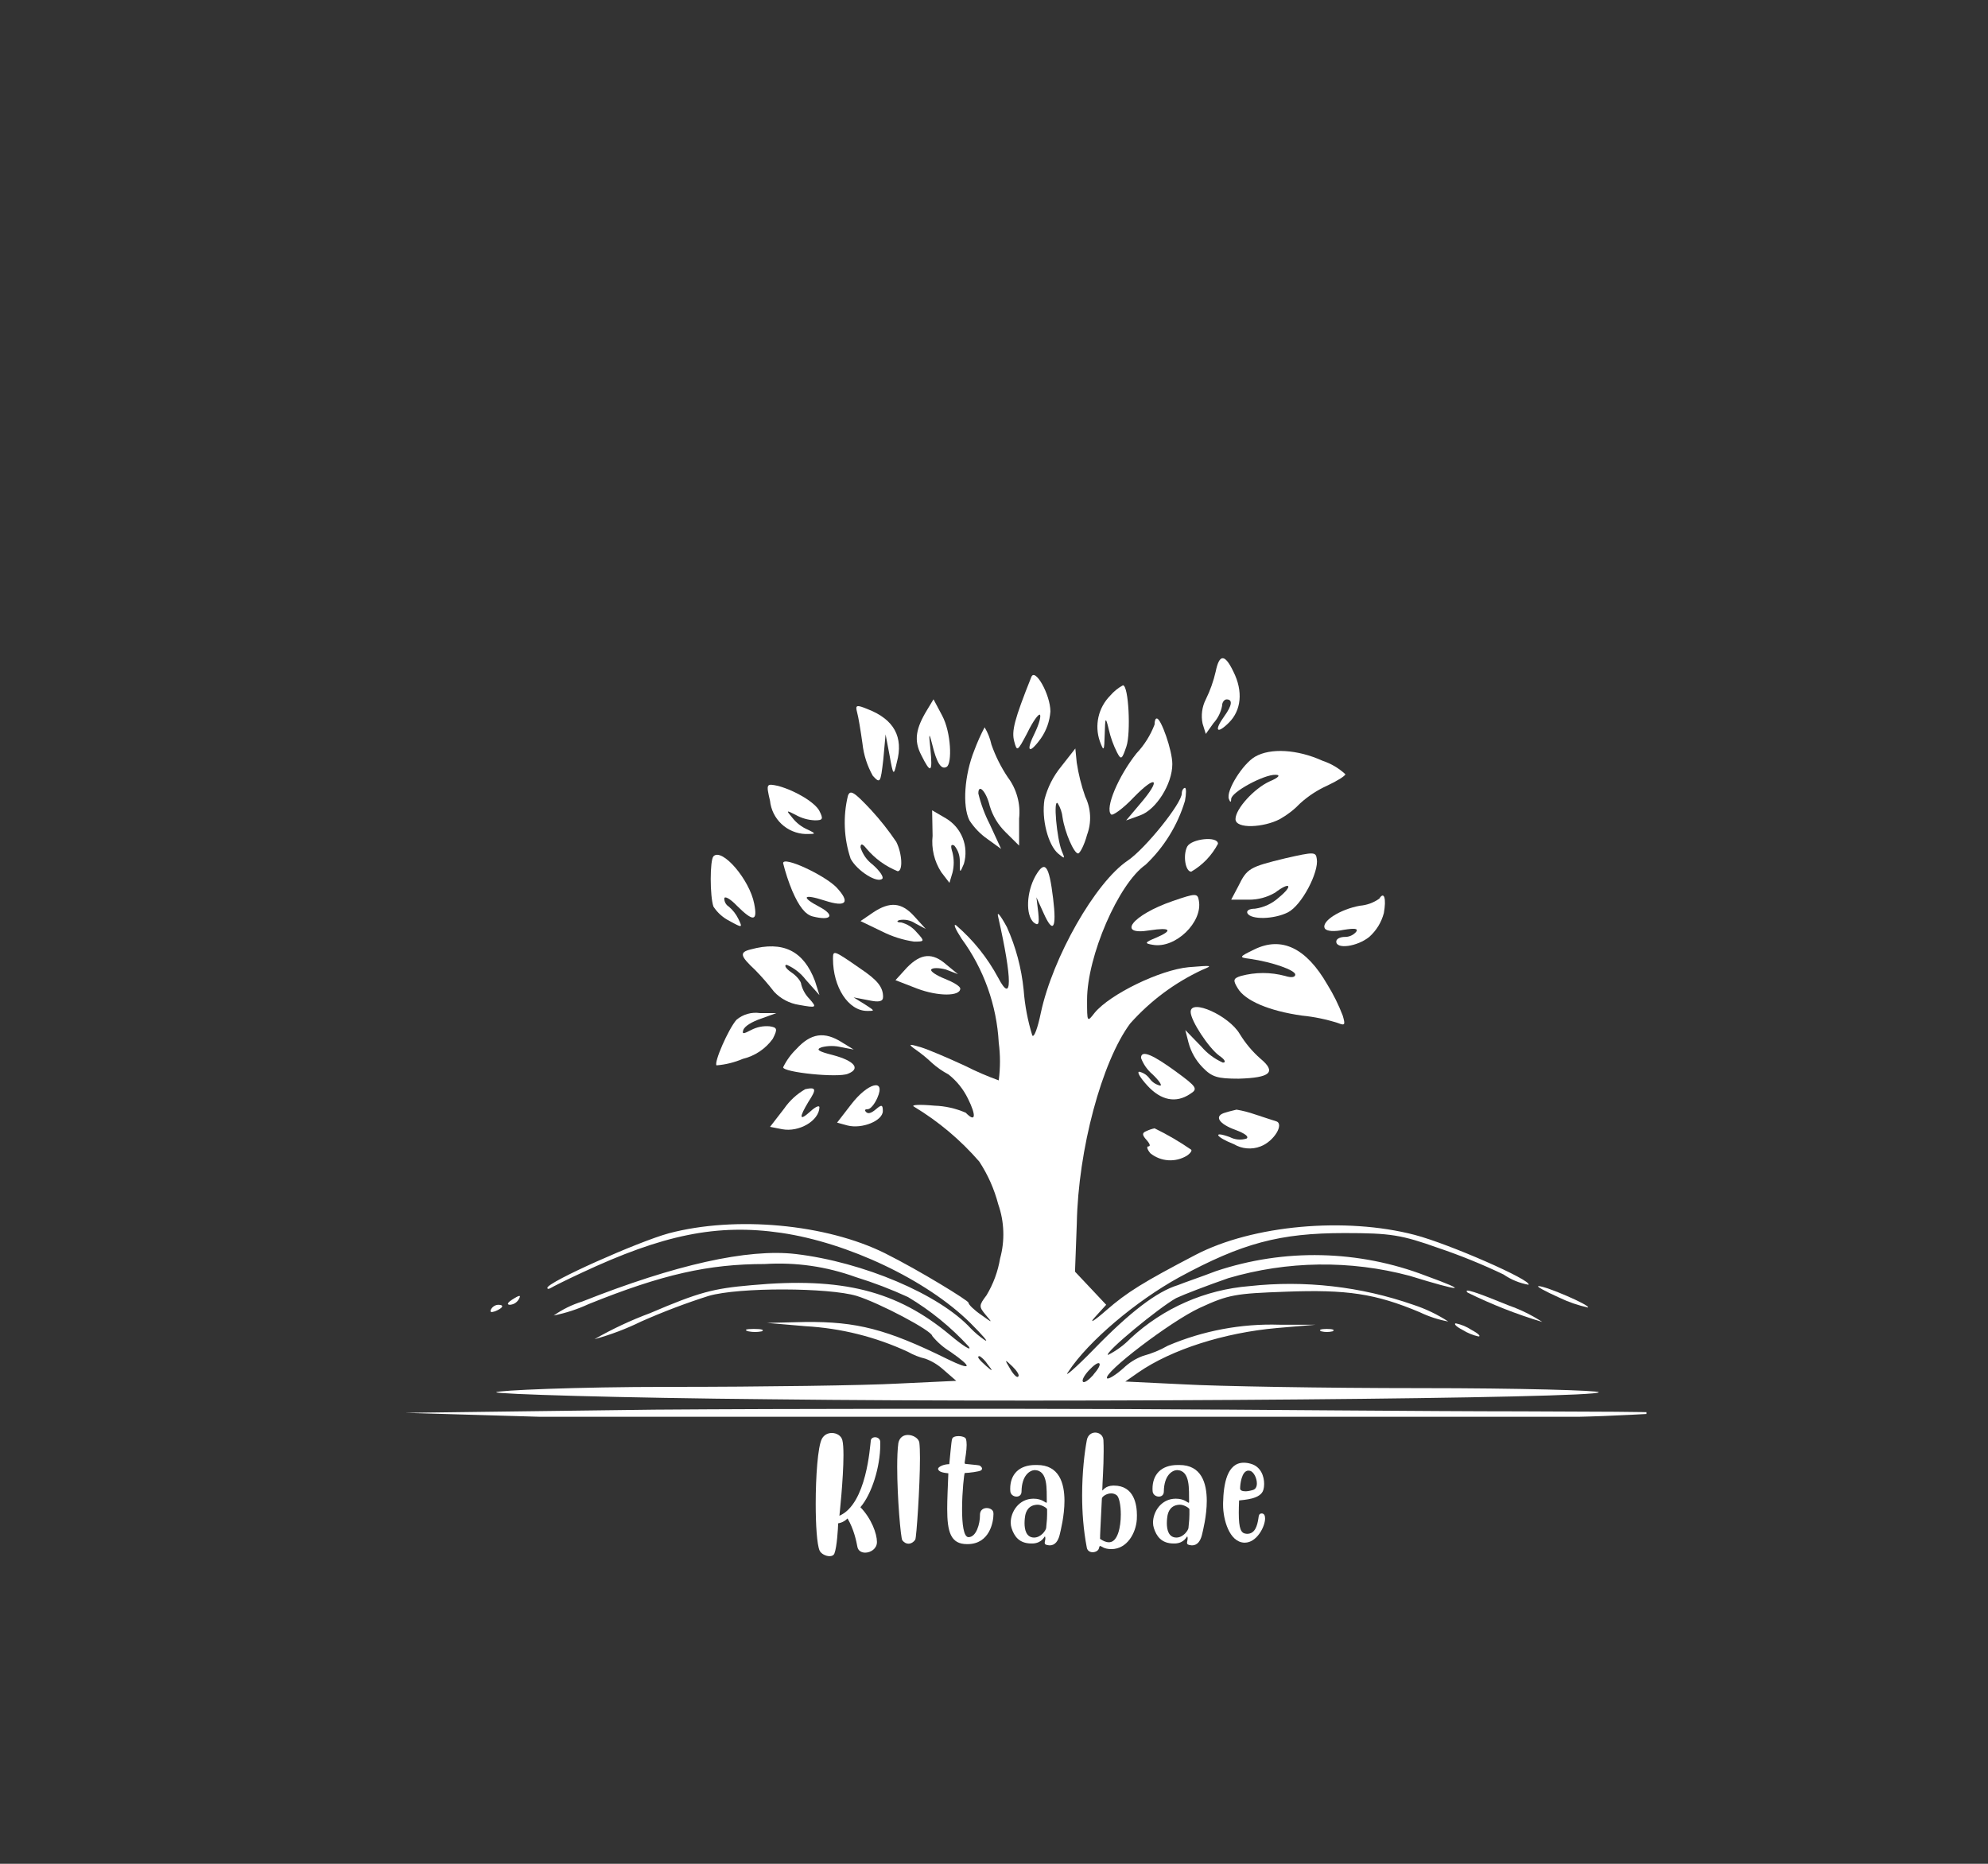 <svg xmlns="http://www.w3.org/2000/svg" xmlns:xlink="http://www.w3.org/1999/xlink" width="1920" zoomAndPan="magnify" viewBox="0 0 1440 1350" height="1800" preserveAspectRatio="xMidYMid meet" version="1.0"><rect x="0" y="0" width="1440" height="1350" fill="#333333" stroke="none"/><defs><g/><clipPath id="id1"><path d="M 870 476.758 L 898 476.758 L 898 532 L 870 532 Z M 870 476.758 " clip-rule="nonzero"/></clipPath><clipPath id="id2"><path d="M 293 1020 L 1192.602 1020 L 1192.602 1026.207 L 293 1026.207 Z M 293 1020 " clip-rule="nonzero"/></clipPath></defs><g clip-path="url(#id1)"><path fill="rgb(100%, 100%, 100%)" d="M 880.582 486.402 C 878.98 493.418 876.586 500.148 873.414 506.602 C 872.027 509.316 871.145 512.18 870.75 515.188 C 870.355 518.203 870.469 521.199 871.102 524.176 L 873.414 531.598 L 878.938 523.844 C 882.188 520.242 884.277 516.059 885.203 511.305 C 885.203 508.59 886.859 506.602 888.504 506.602 C 893.039 506.602 892.457 510.98 886.859 518.723 C 879.273 529.203 881.25 532.254 890.156 523.43 C 899.055 514.602 900.625 500.836 893.371 486.402 C 887.18 473.539 883.227 473.539 880.582 486.402 Z M 880.582 486.402 " fill-opacity="1" fill-rule="evenodd"/></g><path fill="rgb(100%, 100%, 100%)" d="M 747.008 490.441 C 734.637 521.449 732.66 529.535 734.637 536.957 C 736.625 544.375 736.863 544.707 744.125 530.848 C 748.082 522.605 752.367 516.746 753.273 517.734 C 754.18 518.723 752.617 524.5 749.727 530.523 C 742.805 544.375 745.113 547.02 753.938 534.895 C 758.008 529.004 760.309 522.492 760.859 515.352 C 760.859 503.23 749.727 483.352 747.008 490.441 Z M 747.008 490.441 " fill-opacity="1" fill-rule="evenodd"/><path fill="rgb(100%, 100%, 100%)" d="M 804.148 503.887 C 802.047 506.008 800.277 508.379 798.832 511.004 C 797.395 513.625 796.344 516.395 795.68 519.309 C 795.023 522.223 794.773 525.176 794.93 528.152 C 795.098 531.141 795.668 534.043 796.645 536.871 C 799.527 544.625 799.863 544.293 800.195 531.848 C 800.516 519.391 800.852 518.652 803.16 528.465 C 804.473 534.199 806.449 539.691 809.102 544.957 C 812.07 550.723 812.723 550.066 815.941 540.586 C 819.156 531.098 817.594 496.383 813.391 496.383 C 809.852 498.316 806.773 500.816 804.148 503.887 Z M 804.148 503.887 " fill-opacity="1" fill-rule="evenodd"/><path fill="rgb(100%, 100%, 100%)" d="M 671.648 514.031 C 663.395 527.551 661.75 536.289 667.359 547.02 C 674.195 560.785 675.602 559.797 673.957 542.648 C 672.637 530.773 672.957 530.109 675.184 538.934 C 678.484 552.711 681.781 557.82 685.746 555.426 C 689.703 553.035 689.047 530.691 682.449 518.32 L 676.184 506.527 Z M 671.648 514.031 " fill-opacity="1" fill-rule="evenodd"/><path fill="rgb(100%, 100%, 100%)" d="M 620.77 515.676 C 621.758 519.059 623.402 529.203 624.727 538.602 C 625.641 546.895 628.137 554.68 632.227 561.941 C 637.504 567.633 637.836 567.301 639.812 550.152 L 641.469 531.918 L 644.352 547.102 C 646.992 561.941 647.316 562.273 649.625 552.129 C 654.57 533.906 647.648 521.117 628.605 513.699 C 620.438 510.316 619.449 510.648 620.77 515.676 Z M 620.77 515.676 " fill-opacity="1" fill-rule="evenodd"/><path fill="rgb(100%, 100%, 100%)" d="M 836.305 524.832 C 833.297 532.637 828.926 539.598 823.191 545.699 C 810.09 562.191 800.195 585.531 804.816 589.902 C 805.805 591.215 813.711 585.531 821.297 577.445 C 837.793 560.535 841.34 564.25 825.918 582.152 L 815.691 594.273 L 825.918 590.559 C 837.375 586.52 849.168 567.965 849.168 553.449 C 849.168 543.387 840.926 520.461 838.043 520.461 C 836.969 520.129 836.305 522.105 836.305 524.832 Z M 836.305 524.832 " fill-opacity="1" fill-rule="evenodd"/><path fill="rgb(100%, 100%, 100%)" d="M 705.777 543.387 C 698.609 561.203 696.953 583.793 702.23 594.273 C 705.727 599.621 710.098 604.141 715.344 607.793 L 725.156 614.887 L 716.914 596.988 C 713.273 589.902 710.523 582.473 708.66 574.73 C 708.66 566.977 714.605 573.73 716.914 583.793 C 719.129 591.09 722.949 597.418 728.371 602.766 L 738.184 612.496 L 738.184 592.953 C 738.777 587.602 738.352 582.336 736.926 577.156 C 735.508 571.973 733.18 567.227 729.941 562.93 C 725.02 555.562 721.086 547.707 718.152 539.348 C 717.184 534.895 715.539 530.723 713.199 526.809 C 710.367 532.18 707.902 537.707 705.777 543.387 Z M 705.777 543.387 " fill-opacity="1" fill-rule="evenodd"/><path fill="rgb(100%, 100%, 100%)" d="M 768.695 555.176 C 762.898 562.266 758.859 570.234 756.57 579.102 C 754.262 593.285 759.215 612.09 766.469 618.27 C 771.328 622.309 771.66 622.309 769.027 616.211 C 765.48 607.137 762.836 578.434 766.137 581.816 C 768.113 585.012 769.289 588.477 769.684 592.215 C 771.328 603.016 777.926 618.188 780.902 618.188 C 782.215 618.188 785.43 612.09 787.418 604.66 C 789.082 600.164 789.809 595.512 789.582 590.715 C 789.352 585.918 788.188 581.359 786.094 577.031 C 783.254 568.988 781.191 560.734 779.914 552.293 L 778.914 542.148 Z M 768.695 555.176 " fill-opacity="1" fill-rule="evenodd"/><path fill="rgb(100%, 100%, 100%)" d="M 909.117 548.09 C 900.293 553.117 887.848 572.828 890.156 578.77 C 891.145 581.484 891.801 581.16 891.801 578.77 C 891.801 573.73 915.715 560.871 923.957 561.203 C 927.84 561.203 926.184 563.262 919.668 565.98 C 908.543 571.016 894.934 585.855 894.934 593.285 C 894.934 600.703 915.633 599.383 927.09 593.285 C 932.582 590.195 937.504 586.375 941.855 581.816 C 947.703 576.543 954.219 572.273 961.398 569.039 C 968.652 565.656 974.512 561.941 974.512 560.785 C 969.703 556.363 964.207 553.117 958.016 551.055 C 939.711 542.73 920.168 541.66 909.117 548.09 Z M 909.117 548.09 " fill-opacity="1" fill-rule="evenodd"/><path fill="rgb(100%, 100%, 100%)" d="M 557.77 580.09 C 557.938 581.672 558.238 583.234 558.688 584.773 C 559.133 586.301 559.707 587.781 560.414 589.215 C 561.133 590.641 561.953 592.004 562.91 593.285 C 563.859 594.566 564.922 595.75 566.086 596.844 C 567.25 597.938 568.5 598.914 569.844 599.789 C 571.176 600.664 572.578 601.402 574.059 602.016 C 575.523 602.641 577.043 603.117 578.605 603.461 C 580.164 603.816 581.738 604.023 583.328 604.086 C 590.914 604.086 591.582 604.086 585.316 601.039 C 580.727 599.082 576.906 596.137 573.848 592.215 C 569.227 586.77 569.562 586.77 576.16 590.141 C 580.539 592.629 585.234 593.973 590.258 594.191 C 596.117 594.191 596.441 593.203 593.559 587.426 C 590.676 581.652 577.062 572.992 563.715 569.277 C 555.129 567.469 554.805 567.469 557.77 580.09 Z M 557.77 580.09 " fill-opacity="1" fill-rule="evenodd"/><path fill="rgb(100%, 100%, 100%)" d="M 614.172 576.457 C 612.363 583.98 611.625 591.621 611.957 599.363 C 612.289 607.094 613.695 614.641 616.148 621.984 C 620.77 630.727 635.527 640.125 639.16 636.41 C 640.148 635.098 637.18 630.727 632.227 626.355 C 627.918 623.121 624.953 618.945 623.32 613.816 C 623.32 610.852 624.641 610.852 627.535 614.555 C 633.746 621.902 641.301 627.406 650.211 631.051 C 654.164 631.051 653.496 618.27 649.211 609.777 C 643.664 601.559 637.535 593.805 630.824 586.52 C 618.793 573.73 615.816 571.672 614.172 576.457 Z M 614.172 576.457 " fill-opacity="1" fill-rule="evenodd"/><path fill="rgb(100%, 100%, 100%)" d="M 856.016 574.73 C 856.016 581.816 829.789 614.555 816.93 623.297 C 793.348 639.137 762.516 693.477 753.938 733.562 C 751.711 744.363 749.07 751.781 747.746 750.055 C 744.43 739.297 742.336 728.297 741.484 717.066 C 739.902 701.238 735.863 686.066 729.359 671.539 C 724.418 662.477 721.773 659.418 723.094 664.453 C 733.324 709.648 733.324 727.867 723.094 708.328 C 715.27 693.746 705.094 681.051 692.582 670.23 C 690.273 668.824 691.93 672.863 696.547 679.957 C 704.57 690.926 710.879 702.812 715.457 715.609 C 720.023 728.41 722.688 741.594 723.43 755.164 C 724.625 764.289 724.625 773.418 723.43 782.543 C 715.133 779.547 707.047 776.059 699.18 772.074 C 686.734 766.301 672.637 760.285 667.027 758.547 C 657.867 755.832 657.547 756.238 663.727 760.605 C 667.785 763.457 671.605 766.59 675.184 770.016 C 678.816 773.242 682.77 775.988 687.059 778.258 C 693.082 783.055 697.785 788.902 701.16 795.82 C 707.352 808.277 706.684 813.387 699.516 805.969 C 692.281 802.836 684.715 801.129 676.84 800.859 C 666.039 799.871 659.441 800.191 662.082 801.598 C 679.91 812.379 695.652 825.625 709.328 841.348 C 715.594 850.934 720.18 861.277 723.094 872.359 C 725.289 878.668 726.508 885.16 726.727 891.84 C 726.957 898.52 726.188 905.086 724.418 911.527 C 722.812 921.031 719.547 929.906 714.605 938.168 C 708.996 945.59 708.996 946.41 713.949 952.352 C 718.891 958.285 719.547 958.699 710.648 952.352 C 705.695 948.969 701.492 944.934 701.492 943.527 C 701.492 942.125 666.691 920.602 641.137 907.812 C 598.418 886.543 532.785 880.52 484.469 893.309 C 462.129 899.406 396.484 928.68 396.484 932.809 C 396.484 933.797 397.473 933.797 399.129 932.809 C 400.773 931.82 410.262 927.035 421.137 921.996 C 480.184 894.297 519.508 886.211 565.773 892.977 C 614.34 900.062 671.148 927.035 702.648 958.047 C 712.125 967.523 716.746 972.883 713.117 970.574 C 709.586 968.141 706.32 965.391 703.301 962.332 C 680.629 937.586 625.223 914.09 576.324 908.312 C 541.527 904.277 489.008 916.066 421.805 942.707 C 414.371 944.996 407.473 948.379 401.105 952.844 C 409.836 951.082 418.254 948.336 426.34 944.602 C 479.848 922.996 513.324 915.566 553.984 915.566 C 576.629 914.172 598.617 917.336 619.949 925.059 C 632.84 929.043 645.434 933.852 657.711 939.492 C 674.094 949.281 688.742 961.219 701.656 975.277 C 704.289 978.992 698.027 975.277 688.215 967.035 C 649.793 934.953 610.137 924.809 544.172 930.906 C 516.625 933.301 506.406 935.941 470.941 951.113 C 456.988 956.297 443.543 962.594 430.629 970 C 442.293 966.797 453.562 962.539 464.426 957.211 C 480.391 950.137 496.688 943.945 513.324 938.656 C 535.594 932.227 600.562 932.645 620.52 938.656 C 637.016 943.777 675.27 963.977 675.27 967.691 C 679.023 972.25 683.426 976.07 688.465 979.148 C 704.957 990.617 703.887 993.012 686.484 984.52 C 642.207 962.656 620.52 957.211 583.41 957.547 L 555.543 958.211 L 583.41 960.594 C 609.324 962.082 634.059 968.273 657.629 979.148 C 661.645 981.438 665.902 983.113 670.406 984.184 C 675.152 985.965 679.41 988.555 683.188 991.938 L 692.668 1000.18 L 650.367 1002.168 C 627.035 1003.48 552.246 1004.551 484.387 1004.551 C 416.527 1004.551 360.293 1007.109 359.461 1008.434 C 358.637 1009.754 448.348 1012.555 558.926 1013.543 C 781.559 1016.184 1158.055 1012.887 1158.055 1008.434 C 1158.055 1007.109 1100.332 1005.465 1029.422 1005.465 C 958.504 1005.465 881 1004.062 857.824 1002.738 L 815.117 1000.68 L 824.68 994 C 848.594 977.504 886.691 965.297 925.027 961.918 L 953.145 959.523 L 926.848 959.523 C 912.977 959.086 899.223 960.148 885.578 962.707 C 871.938 965.266 858.73 969.262 845.953 974.707 C 840.258 977.953 834.234 980.43 827.895 982.125 C 822.59 984.09 817.895 987.035 813.797 990.949 C 808.188 995.977 802.91 999.191 801.922 998.371 C 798.707 994.652 847.855 957.141 868.875 947.398 C 889.906 937.668 894.766 936.93 931.543 935.609 C 975.5 933.965 996.188 936.93 1028.352 950.457 C 1034.949 953.633 1041.848 955.879 1049.051 957.211 C 1041.141 952.07 1032.703 948.035 1023.73 945.09 C 1004.688 938.449 985.156 933.984 965.113 931.707 C 945.082 929.418 925.039 929.375 904.996 931.57 C 897.023 932.207 889.168 933.508 881.414 935.453 C 873.664 937.41 866.129 939.988 858.812 943.207 C 851.496 946.422 844.496 950.219 837.812 954.609 C 831.121 958.992 824.859 963.902 818.988 969.336 C 814.172 974.309 808.676 978.348 802.504 981.461 C 800.195 979.48 839.602 947.078 851.977 940.23 C 857.586 937.586 874.32 931.156 889.742 925.797 C 900.375 922.676 911.176 920.281 922.145 918.625 C 933.105 916.973 944.133 916.078 955.219 915.93 C 966.301 915.785 977.352 916.391 988.352 917.75 C 999.352 919.113 1010.215 921.219 1020.934 924.07 C 1059.02 935.859 1065.293 935.859 1032.805 924.07 C 1020.715 919.418 1008.309 915.848 995.602 913.34 C 982.887 910.844 970.066 909.449 957.109 909.156 C 944.164 908.863 931.281 909.688 918.473 911.621 C 905.672 913.559 893.121 916.586 880.832 920.688 C 870.363 924.723 857.906 928.93 853.297 930.82 C 837.875 935.527 818.5 950.375 792.609 977.004 C 778.508 991.523 769.934 998.617 773.887 993.5 C 788.238 971.562 822.871 942.375 854.203 925.141 C 899.805 900.395 927.004 893.141 973.926 893.141 C 1007.402 893.141 1015.156 894.461 1041.871 903.941 C 1058.008 909.395 1073.754 915.805 1089.113 923.152 C 1094.609 926.918 1100.633 929.398 1107.18 930.582 C 1110.145 927.523 1049.457 900.895 1024.719 894.461 C 974.512 881.34 907.305 887.367 865.91 908.969 C 827.895 928.844 816.438 935.941 801.266 949.137 C 792.441 956.891 788.488 959.199 793.016 954.164 L 801.266 945.09 L 789.801 932.895 L 778.676 921.094 L 779.984 886.043 C 780.984 832.773 798.051 769.027 818.664 741.312 C 833.371 724.852 850.719 711.938 870.695 702.551 C 878.938 699.168 878.199 699.168 860.883 700.574 C 840.188 702.551 804.066 720.117 792.93 733.562 C 787.418 740.66 787.418 740.66 787.418 724.164 C 787.418 692.738 810.09 640.125 829.789 626.355 C 836.492 620.02 842.246 612.934 847.086 605.086 C 851.926 597.238 855.672 588.914 858.324 580.09 C 859.312 575.055 859.312 570.684 858.324 570.684 C 857.336 570.684 856.016 572.336 856.016 574.73 Z M 715.258 988.055 C 719.547 993.414 719.223 993.75 714.27 989.379 C 709.328 985.008 707.016 982.293 709.66 982.293 C 711.898 983.844 713.77 985.766 715.258 988.055 Z M 737.527 997.129 C 736.625 998.203 733.98 995.488 731.668 991.438 C 727.383 984.352 727.715 984.352 733.324 989.711 C 736.625 992.926 738.766 996.309 737.527 996.965 Z M 792.027 995.809 C 788.727 999.523 785.43 1001.918 784.441 1000.848 C 783.453 999.773 785.43 996.141 788.727 992.594 C 792.027 989.047 795.324 986.578 796.312 987.566 C 797.301 988.555 795.324 991.938 792.027 995.645 Z M 792.027 995.809 " fill-opacity="1" fill-rule="evenodd"/><path fill="rgb(100%, 100%, 100%)" d="M 675.52 605.41 C 675.027 610.02 675.32 614.586 676.391 619.094 C 677.473 623.609 679.266 627.812 681.781 631.715 L 687.723 639.469 L 689.949 632.039 C 691.117 627.199 691.117 622.359 689.949 617.531 C 688.379 612.496 688.711 611.172 691.273 612.496 C 693.988 615.836 695.301 619.656 695.227 623.961 C 695.227 632.703 695.227 632.703 698.191 625.691 C 698.641 624.16 698.965 622.598 699.148 621.02 C 699.336 619.426 699.391 617.832 699.316 616.242 C 699.242 614.648 699.035 613.066 698.703 611.508 C 698.359 609.945 697.902 608.426 697.309 606.949 C 696.715 605.461 696.008 604.035 695.184 602.672 C 694.363 601.297 693.426 600.02 692.387 598.801 C 691.344 597.594 690.211 596.469 688.984 595.449 C 687.766 594.43 686.465 593.516 685.082 592.703 L 675.184 586.926 Z M 675.52 605.41 " fill-opacity="1" fill-rule="evenodd"/><path fill="rgb(100%, 100%, 100%)" d="M 859.969 613.16 C 856.68 619.594 858.656 631.383 862.863 631.383 C 871.227 626.48 877.68 619.738 882.238 611.172 C 882.238 605.41 863.184 607.469 859.969 613.16 Z M 859.969 613.16 " fill-opacity="1" fill-rule="evenodd"/><path fill="rgb(100%, 100%, 100%)" d="M 931.137 621.652 C 904.914 628 903.258 629.07 896.992 641.852 L 891.801 651.664 L 904.578 651.664 C 911.395 651.684 917.742 649.977 923.633 646.555 C 934.434 638.312 937.066 641.195 926.516 649.938 C 921.551 654.453 915.758 657.199 909.117 658.188 C 904.914 658.188 902.602 659.582 903.59 661.559 C 906.234 666.266 922.637 665.941 932.781 660.906 C 942.926 655.879 955.457 631.551 953.812 622.141 C 953.145 616.949 951.824 616.949 931.137 621.652 Z M 931.137 621.652 " fill-opacity="1" fill-rule="evenodd"/><path fill="rgb(100%, 100%, 100%)" d="M 516.793 620.246 C 514.148 622.973 514.148 649.281 516.793 656.699 C 519.797 661.238 523.723 664.723 528.582 667.168 C 537.738 672.207 538.062 672.207 534.762 665.441 C 533.086 662.051 530.809 659.137 527.926 656.699 C 526.926 656.078 526.125 655.254 525.543 654.234 C 524.961 653.203 524.66 652.102 524.629 650.926 C 524.629 648.613 528.914 650.926 533.773 656.047 C 545.648 667.836 548.863 667.504 546.312 654.641 C 543.016 637.156 522.973 613.816 516.793 620.246 Z M 516.793 620.246 " fill-opacity="1" fill-rule="evenodd"/><path fill="rgb(100%, 100%, 100%)" d="M 567.25 625.199 C 568.949 632.039 571.152 638.719 573.848 645.234 C 578.801 656.699 583.328 662.395 588.613 663.789 C 602.051 667.168 605.098 663.133 593.891 657.035 C 579.707 649.605 581.684 647.219 597.43 652.332 C 613.184 657.441 616.148 653.652 605.68 642.516 C 596.441 633.441 567.25 619.914 567.25 625.199 Z M 567.25 625.199 " fill-opacity="1" fill-rule="evenodd"/><path fill="rgb(100%, 100%, 100%)" d="M 750.059 634.43 C 743.461 646.223 742.805 662.715 748.734 668.156 C 752.285 670.883 752.941 669.48 752.035 660.738 L 750.723 649.938 L 755.918 661.406 C 762.836 676.91 765.48 672.527 762.836 650.926 C 759.871 626.355 756.906 622.641 750.059 634.43 Z M 750.059 634.43 " fill-opacity="1" fill-rule="evenodd"/><path fill="rgb(100%, 100%, 100%)" d="M 849.418 652.664 C 820.227 662.715 808.188 677.98 832.922 673.852 C 848.023 671.539 850 673.852 837.219 679.293 C 828.969 682.676 828.969 683.34 834.91 684.328 C 851.395 687.379 871.352 667.836 868.387 652.332 C 867.48 646.887 866.16 646.887 849.418 652.664 Z M 849.418 652.664 " fill-opacity="1" fill-rule="evenodd"/><path fill="rgb(100%, 100%, 100%)" d="M 999.078 650.926 C 994.844 653.91 990.141 655.609 984.98 656.047 C 970.547 658.68 956.695 667.504 959.66 672.527 C 960.98 674.598 966.59 674.922 973.105 673.527 C 981.348 672.207 983.988 672.527 982.336 674.922 C 981.316 676.129 980.078 677.055 978.633 677.711 C 977.184 678.355 975.676 678.668 974.094 678.637 C 970.879 678.637 967.914 679.957 967.914 682.02 C 967.914 687.711 983 685.723 991.816 678.637 C 997.027 673.934 1000.559 668.188 1002.379 661.406 C 1004.273 650.926 1002.629 645.234 999.078 650.926 Z M 999.078 650.926 " fill-opacity="1" fill-rule="evenodd"/><path fill="rgb(100%, 100%, 100%)" d="M 632.227 661.07 L 623.32 667.168 L 638.742 674.598 C 646.098 678.324 653.84 680.801 662 682.02 C 669.586 682.02 670.242 682.02 663.977 675.254 C 661.012 671.719 657.297 669.355 652.844 668.156 C 649.543 668.156 649.211 667.168 651.52 666.43 C 653.52 666.086 655.508 666.117 657.484 666.523 C 659.461 666.941 661.301 667.711 662.988 668.824 L 670.574 672.863 L 662.324 663.789 C 653.258 653.652 644.684 652.664 632.227 661.07 Z M 632.227 661.07 " fill-opacity="1" fill-rule="evenodd"/><path fill="rgb(100%, 100%, 100%)" d="M 908.543 687.711 C 897.328 693.152 897.328 693.477 905.246 694.477 C 921.73 696.859 938.223 702.719 938.223 705.934 C 938.223 707.91 935.258 708.328 930.969 706.922 C 920.25 704.07 909.535 704.07 898.816 706.922 C 893.289 708.66 892.957 709.969 896.504 715.746 C 901.781 724.82 919.18 732.238 943.094 735.621 C 951.938 736.496 960.598 738.285 969.066 740.98 C 974.262 743.043 974.582 742.387 972.605 735.621 C 969.578 727.734 965.84 720.211 961.398 713.031 C 946.227 686.723 928.41 677.98 908.543 687.711 Z M 908.543 687.711 " fill-opacity="1" fill-rule="evenodd"/><path fill="rgb(100%, 100%, 100%)" d="M 543.672 687.711 C 535.43 689.773 536.086 692.406 546.969 702.551 C 551.871 707.555 556.461 712.844 560.738 718.391 C 563.141 720.93 565.887 723.008 568.977 724.633 C 572.07 726.258 575.348 727.34 578.801 727.867 C 591.582 730.18 591.902 729.848 586.305 723.5 C 583.402 720.531 581.414 717.047 580.363 713.031 C 580.363 710.969 577.148 706.922 573.191 704.289 C 569.227 701.645 567.586 698.848 569.895 698.848 C 575.398 701.27 580 704.871 583.66 709.648 L 593.559 720.781 L 590.344 710.637 C 582.102 688.699 567.25 681.281 543.672 687.711 Z M 543.672 687.711 " fill-opacity="1" fill-rule="evenodd"/><path fill="rgb(100%, 100%, 100%)" d="M 603.371 694.477 C 603.371 715.008 614.504 732.238 628.105 732.238 C 634.039 732.238 633.715 732.238 626.535 727.535 L 618.293 722.426 L 629.094 724.488 C 636.68 726.141 639.648 725.477 639.648 722.094 C 639.648 715.008 635.691 709.969 623.164 701.562 C 603.703 688.035 603.371 688.035 603.371 694.477 Z M 603.371 694.477 " fill-opacity="1" fill-rule="evenodd"/><path fill="rgb(100%, 100%, 100%)" d="M 656.879 700.906 L 648.637 709.969 L 664.383 716.078 C 679.473 721.77 695.559 721.77 695.559 716.078 C 695.559 714.34 690.273 711.293 684.426 708.98 C 678.566 706.672 673.625 703.539 674.527 702.219 C 675.434 700.906 680.137 700.906 685.082 702.219 L 693.906 705.602 L 685.664 698.848 C 675.52 689.773 667.027 690.426 656.879 700.906 Z M 656.879 700.906 " fill-opacity="1" fill-rule="evenodd"/><path fill="rgb(100%, 100%, 100%)" d="M 862.445 732.906 C 862.445 739.336 875.641 759.211 883.145 764.656 C 887.098 767.289 888.418 769.68 885.785 769.68 C 879.648 766.934 874.402 763 870.031 757.891 L 858.574 746.102 L 860.883 755.164 C 862.727 762 866.109 767.965 871.02 773.062 C 877.867 780.16 881.82 781.316 897.242 781.316 C 920.25 780.648 924.789 776.613 912.988 766.801 C 907.078 761.598 902.082 755.621 897.984 748.898 C 890.156 735.621 862.445 723.164 862.445 732.906 Z M 862.445 732.906 " fill-opacity="1" fill-rule="evenodd"/><path fill="rgb(100%, 100%, 100%)" d="M 533.453 738.672 C 527.594 745.352 516.957 769.68 519.02 771.66 C 525.617 771.129 531.973 769.555 538.062 766.965 C 542.434 765.914 546.48 764.145 550.207 761.648 C 553.941 759.148 557.117 756.082 559.75 752.449 C 563.379 745.352 563.047 744.195 557.438 743.375 C 552.703 742.988 548.219 743.895 544.004 746.102 C 538.395 749.066 537.406 749.066 538.395 746.102 C 539.383 743.125 544.992 739.992 551.172 737.848 L 562.391 733.812 L 550.52 733.812 C 547.457 733.363 544.43 733.562 541.453 734.402 C 538.477 735.258 535.812 736.672 533.453 738.672 Z M 533.453 738.672 " fill-opacity="1" fill-rule="evenodd"/><path fill="rgb(100%, 100%, 100%)" d="M 576.812 759.867 C 572.859 763.707 569.676 768.109 567.25 773.062 C 567.25 776.777 607.004 780.816 614.172 777.766 C 623.734 774.051 618.793 768.359 603.371 764.238 C 592.902 761.598 590.594 760.203 595.117 758.547 C 599.938 757.352 604.746 757.352 609.551 758.547 L 618.375 760.203 L 610.137 755.164 C 597.105 746.758 587.293 748.402 576.812 759.867 Z M 576.812 759.867 " fill-opacity="1" fill-rule="evenodd"/><path fill="rgb(100%, 100%, 100%)" d="M 826.492 766.301 C 828.238 770.941 830.988 774.863 834.742 778.09 C 839.688 782.793 841.996 786.344 840.352 786.344 C 837.211 785.582 834.68 783.906 832.766 781.316 C 830.871 778.723 828.375 777.051 825.262 776.277 C 823.277 776.277 825.918 780.648 831.113 786.344 C 841.008 797.145 851.809 799.203 861.957 792.441 C 867.887 788.734 867.23 787.414 851.477 775.945 C 835.73 764.488 826.492 759.867 826.492 766.301 Z M 826.492 766.301 " fill-opacity="1" fill-rule="evenodd"/><path fill="rgb(100%, 100%, 100%)" d="M 583.328 788.902 C 577.125 792.473 571.984 797.195 567.918 803.086 L 557.77 816.199 L 566.594 817.926 C 578.801 820.234 593.227 811.828 593.559 802.098 C 593.559 800.359 590.594 801.68 586.961 805.062 C 578.719 812.48 578.719 809.516 585.641 797.965 C 591.582 788.902 591.246 787.246 583.328 788.902 Z M 583.328 788.902 " fill-opacity="1" fill-rule="evenodd"/><path fill="rgb(100%, 100%, 100%)" d="M 616.484 800.027 L 606.336 813.148 L 613.84 815.207 C 624.391 817.926 639.48 811.828 639.48 804.73 C 639.48 800.027 638.492 800.027 634.539 803.406 C 630.582 806.789 628.605 806.789 627.285 805.395 C 625.965 803.992 626.703 803.406 628.605 803.406 C 630.5 803.406 633.551 799.703 635.527 795.168 C 641.789 780.816 628.605 784.199 616.484 800.027 Z M 616.484 800.027 " fill-opacity="1" fill-rule="evenodd"/><path fill="rgb(100%, 100%, 100%)" d="M 887.848 805.801 C 878.938 808.113 882.57 814.055 895.352 818.59 C 901.613 820.973 904.914 823.285 902.938 824.688 C 900.918 825.324 898.867 825.551 896.766 825.367 C 894.664 825.18 892.676 824.594 890.812 823.617 C 877.949 818.914 880.582 823.617 893.695 828.727 C 896.629 830.477 899.793 831.496 903.195 831.785 C 906.598 832.078 909.887 831.609 913.07 830.383 C 922.969 826.668 930.473 813.887 924.289 812.148 C 921.98 811.492 915.059 809.102 908.867 807.125 C 904.57 805.625 900.168 804.5 895.672 803.742 C 894.684 804.074 891.145 804.73 887.848 805.801 Z M 887.848 805.801 " fill-opacity="1" fill-rule="evenodd"/><path fill="rgb(100%, 100%, 100%)" d="M 830.457 819.246 C 827.156 820.566 827.156 821.973 830.457 825.676 C 833.754 829.391 833.004 830.383 831.695 830.383 C 830.371 830.383 831.027 832.773 833.34 835.406 C 835.18 836.875 837.199 838.039 839.395 838.895 C 841.59 839.746 843.871 840.246 846.223 840.402 C 848.574 840.559 850.895 840.352 853.184 839.797 C 855.473 839.246 857.629 838.352 859.645 837.145 C 862.277 835.406 863.516 833.43 862.863 832.773 C 854.402 826.938 845.555 821.766 836.305 817.27 C 834.285 817.707 832.328 818.363 830.457 819.246 Z M 830.457 819.246 " fill-opacity="1" fill-rule="evenodd"/><path fill="rgb(100%, 100%, 100%)" d="M 1129.605 939.98 C 1136.223 943.152 1143.121 945.516 1150.305 947.078 C 1151.945 945.422 1119.793 931.57 1114.516 931.57 C 1112.289 931.57 1119.137 935.277 1129.605 939.98 Z M 1129.605 939.98 " fill-opacity="1" fill-rule="evenodd"/><path fill="rgb(100%, 100%, 100%)" d="M 1063.066 936.266 C 1080.508 944.852 1098.543 951.945 1117.16 957.547 C 1109.676 952.664 1101.738 948.73 1093.328 945.754 C 1069.25 935.941 1059.434 932.559 1063.066 936.266 Z M 1063.066 936.266 " fill-opacity="1" fill-rule="evenodd"/><path fill="rgb(100%, 100%, 100%)" d="M 370.426 941.719 C 367.461 943.695 367.129 945.09 369.438 945.09 C 371.938 944.871 373.914 943.734 375.379 941.719 C 377.93 937.668 376.617 937.668 370.426 941.719 Z M 370.426 941.719 " fill-opacity="1" fill-rule="evenodd"/><path fill="rgb(100%, 100%, 100%)" d="M 355.672 948.387 C 354.684 950.457 355.672 950.781 358.637 949.793 C 364.496 947.398 365.484 945.09 360.863 945.09 C 359.77 945.152 358.762 945.473 357.836 946.059 C 356.91 946.648 356.191 947.43 355.672 948.387 Z M 355.672 948.387 " fill-opacity="1" fill-rule="evenodd"/><path fill="rgb(100%, 100%, 100%)" d="M 1059.434 963.32 C 1062.996 965.527 1066.812 967.098 1070.895 968.023 C 1072.879 968.023 1070.895 965.953 1065.949 963.32 C 1062.434 960.988 1058.613 959.398 1054.492 958.535 C 1052.836 958.867 1054.816 960.926 1059.434 963.32 Z M 1059.434 963.32 " fill-opacity="1" fill-rule="evenodd"/><path fill="rgb(100%, 100%, 100%)" d="M 542.027 964.309 C 545.293 964.977 548.562 964.977 551.84 964.309 C 553.816 963.238 551.84 962.582 545.98 962.582 C 540.121 962.582 538.727 963.32 542.027 964.309 Z M 542.027 964.309 " fill-opacity="1" fill-rule="evenodd"/><path fill="rgb(100%, 100%, 100%)" d="M 957.027 964.309 C 959.773 964.977 962.523 964.977 965.27 964.309 C 967.246 963.238 965.27 962.582 960.98 962.582 C 956.695 962.582 954.801 963.32 957.027 964.309 Z M 957.027 964.309 " fill-opacity="1" fill-rule="evenodd"/><g clip-path="url(#id2)"><path fill="rgb(100%, 100%, 100%)" d="M 473.918 1021.043 L 293.504 1023.355 L 395.246 1026.332 C 515.969 1030.453 1069.738 1029.379 1161.355 1025.664 C 1223.031 1023.031 1220.723 1022.617 1101.902 1022.281 C 1034.035 1022.281 905.734 1020.961 816.523 1020.637 C 727.301 1020.305 573.359 1020.305 473.918 1021.043 Z M 473.918 1021.043 " fill-opacity="1" fill-rule="evenodd"/></g><g fill="rgb(100%, 100%, 100%)" fill-opacity="1"><g transform="translate(589.422, 1095.024)"><g><path d="M 20.711 -51.961 C 19.883 -55.125 16.566 -57.082 13.102 -57.082 C 10.316 -57.082 7.457 -55.805 5.875 -52.789 C 2.938 -47.066 1.43 -25.453 1.43 -5.797 C 1.43 9.562 2.336 23.648 4.219 28.016 C 5.195 30.348 8.66 32.156 11.445 32.156 C 13.102 32.156 14.461 31.555 14.984 30.199 C 16.793 25.68 17.621 11.898 17.695 8.359 C 17.695 8.359 21.461 7.984 24.477 4.82 C 28.992 12.352 30.875 21.238 31.629 25.379 C 32.156 28.242 34.566 29.598 37.277 29.598 C 41.191 29.598 45.711 26.809 45.785 22.066 L 45.785 21.766 C 45.785 15.965 41.871 4.969 33.812 -3.312 C 42.098 -12.879 48.195 -32.684 48.195 -48.648 L 48.195 -50.605 C 48.121 -52.867 46.238 -53.996 44.43 -53.996 C 42.773 -53.996 41.27 -53.016 41.27 -51.133 L 41.27 -50.906 C 40.742 -47.82 38.406 -5.648 18.602 2.863 C 18.602 2.785 21.539 -24.098 21.539 -40.969 C 21.539 -45.711 21.312 -49.703 20.711 -51.961 Z M 20.711 -51.961 "/></g></g></g><g fill="rgb(100%, 100%, 100%)" fill-opacity="1"><g transform="translate(647.7, 1095.024)"><g><path d="M 15.289 20.105 C 16.117 18.828 18.676 -18.074 18.676 -38.934 C 18.676 -43.68 18.527 -47.594 18.223 -50.078 C 17.773 -53.168 13.781 -55.652 9.941 -55.652 C 6.852 -55.652 3.914 -54.07 3.012 -49.777 C 2.41 -45.336 2.184 -39.234 2.184 -32.457 C 2.184 -10.242 4.746 19.055 5.875 20.633 C 7.23 22.367 8.812 23.121 10.316 23.121 C 12.273 23.121 14.156 21.914 15.289 20.105 Z M 15.289 20.105 "/></g></g></g><g fill="rgb(100%, 100%, 100%)" fill-opacity="1"><g transform="translate(677.443, 1095.024)"><g><path d="M 23.344 23.422 C 39.461 23.422 42.172 7.305 42.172 1.656 C 42.172 1.203 42.098 0.828 42.098 0.527 C 41.871 -1.43 39.613 -2.711 37.277 -2.711 C 34.867 -2.711 32.383 -1.281 32.383 2.184 L 32.383 2.863 C 32.383 8.508 29.82 18.301 24.172 18.375 L 24.098 18.375 C 20.484 18.375 19.43 8.66 19.43 -1.957 C 19.43 -14.461 20.934 -28.09 21.387 -28.09 C 24.477 -28.164 31.781 -29.07 33.137 -29.973 C 33.664 -30.348 33.887 -30.801 33.887 -31.254 C 33.887 -32.309 32.684 -33.285 31.855 -33.586 C 30.801 -33.887 23.797 -34.414 22.367 -34.641 C 21.613 -34.641 21.312 -34.793 21.312 -35.469 L 21.312 -35.77 C 21.766 -39.086 22.742 -44.207 22.742 -48.422 C 22.742 -50.078 22.594 -51.586 22.215 -52.789 C 21.766 -54.07 19.277 -54.824 16.945 -54.824 C 14.609 -54.824 12.426 -54.145 12.199 -52.641 C 11.672 -51.66 10.469 -36.902 10.168 -34.492 C 5.875 -34.492 2.035 -32.457 2.035 -31.102 L 2.035 -31.027 C 2.484 -28.766 6.023 -28.242 9.488 -27.863 C 9.113 -17.922 8.66 -9.262 8.66 -2.109 C 8.66 14.535 11.145 23.422 22.969 23.422 Z M 23.344 23.422 "/></g></g></g><g fill="rgb(100%, 100%, 100%)" fill-opacity="1"><g transform="translate(729.924, 1095.024)"><g><path d="M 29.672 24.25 C 29.898 24.25 30.199 24.324 30.426 24.324 C 34.414 24.324 36.523 21.012 37.578 16.945 C 38.332 13.781 41.117 2.938 41.117 -7.906 C 41.117 -20.859 37.203 -33.887 21.312 -33.887 L 20.031 -33.887 C 7.984 -33.887 1.809 -26.883 1.809 -16.645 C 1.809 -16.117 1.883 -15.512 1.883 -14.984 C 2.035 -12.426 4.293 -10.996 6.402 -10.996 C 8.285 -10.996 10.016 -12.125 10.016 -14.684 C 10.168 -26.359 15.965 -30.047 19.578 -30.199 C 29.445 -29.898 28.09 -15.891 28.316 -7.531 L 28.316 -7.23 C 28.316 -6.777 28.242 -6.551 28.016 -6.551 C 27.262 -6.551 24.777 -9.488 18.676 -9.488 C 7.984 -9.488 2.184 0.152 2.184 7.832 C 2.184 9.262 2.41 10.543 2.785 11.746 C 4.668 17.695 8.285 22.969 17.172 22.969 L 18.223 22.969 C 25.004 22.594 26.508 17.848 26.961 17.848 C 26.961 17.848 27.035 17.848 27.035 17.922 C 27.188 18.375 27.262 18.828 27.262 19.277 C 27.262 20.484 26.809 21.539 26.809 22.441 C 26.809 23.422 27.336 24.023 29.672 24.25 Z M 18.977 18.676 C 13.328 18.527 12.199 12.801 12.199 8.207 C 12.199 5.648 12.578 3.391 12.652 2.863 C 13.18 -0.074 14.984 -5.047 21.766 -5.121 C 24.625 -5.121 28.543 -2.711 28.543 -1.809 L 28.543 1.957 C 28.543 3.613 28.465 6.176 27.863 11.672 C 27.715 13.328 24.25 18.676 19.055 18.676 Z M 18.977 18.676 "/></g></g></g><g fill="rgb(100%, 100%, 100%)" fill-opacity="1"><g transform="translate(781.351, 1095.024)"><g><path d="M 14.684 26.359 C 14.91 25.227 15.137 24.777 15.512 24.777 C 16.418 24.777 18.223 27.035 23.496 27.035 L 23.648 27.035 C 35.168 27.035 41.496 15.211 42.098 5.496 C 42.172 4.746 42.172 3.691 42.172 2.559 C 42.172 -4.969 40.289 -18.977 25.453 -18.977 L 24.926 -18.977 C 19.277 -18.828 17.547 -15.438 17.172 -15.438 C 17.094 -15.438 17.094 -15.59 17.094 -15.816 C 17.172 -21.16 18.074 -32.156 18.074 -43.68 C 18.074 -46.391 18.074 -49.102 17.922 -51.812 C 17.773 -55.352 14.91 -57.383 11.973 -57.383 C 9.34 -57.383 6.551 -55.652 5.875 -51.812 C 4.219 -43.074 2.484 -28.543 2.484 -11.824 C 2.484 0.074 3.391 13.102 5.875 25.98 C 6.324 28.316 8.207 29.293 10.09 29.293 C 12.199 29.293 14.309 28.164 14.684 26.359 Z M 16.793 -9.562 C 16.867 -10.996 20.184 -13.328 23.57 -13.328 C 25.004 -13.328 26.434 -12.879 27.637 -11.898 C 29.371 -10.391 30.5 -4.52 30.5 1.957 C 30.5 11.223 28.242 21.688 22.289 22.066 L 21.84 22.066 C 19.578 22.066 17.695 21.012 15.816 19.883 C 15.512 19.656 15.438 19.43 15.438 19.203 C 15.438 18.902 15.512 18.602 15.512 18.375 L 15.512 17.172 C 15.512 15.738 15.664 13.934 16.793 -9.562 Z M 16.793 -9.562 "/></g></g></g><g fill="rgb(100%, 100%, 100%)" fill-opacity="1"><g transform="translate(833.003, 1095.024)"><g><path d="M 29.672 24.25 C 29.898 24.25 30.199 24.324 30.426 24.324 C 34.414 24.324 36.523 21.012 37.578 16.945 C 38.332 13.781 41.117 2.938 41.117 -7.906 C 41.117 -20.859 37.203 -33.887 21.312 -33.887 L 20.031 -33.887 C 7.984 -33.887 1.809 -26.883 1.809 -16.645 C 1.809 -16.117 1.883 -15.512 1.883 -14.984 C 2.035 -12.426 4.293 -10.996 6.402 -10.996 C 8.285 -10.996 10.016 -12.125 10.016 -14.684 C 10.168 -26.359 15.965 -30.047 19.578 -30.199 C 29.445 -29.898 28.09 -15.891 28.316 -7.531 L 28.316 -7.23 C 28.316 -6.777 28.242 -6.551 28.016 -6.551 C 27.262 -6.551 24.777 -9.488 18.676 -9.488 C 7.984 -9.488 2.184 0.152 2.184 7.832 C 2.184 9.262 2.41 10.543 2.785 11.746 C 4.668 17.695 8.285 22.969 17.172 22.969 L 18.223 22.969 C 25.004 22.594 26.508 17.848 26.961 17.848 C 26.961 17.848 27.035 17.848 27.035 17.922 C 27.188 18.375 27.262 18.828 27.262 19.277 C 27.262 20.484 26.809 21.539 26.809 22.441 C 26.809 23.422 27.336 24.023 29.672 24.25 Z M 18.977 18.676 C 13.328 18.527 12.199 12.801 12.199 8.207 C 12.199 5.648 12.578 3.391 12.652 2.863 C 13.18 -0.074 14.984 -5.047 21.766 -5.121 C 24.625 -5.121 28.543 -2.711 28.543 -1.809 L 28.543 1.957 C 28.543 3.613 28.465 6.176 27.863 11.672 C 27.715 13.328 24.25 18.676 19.055 18.676 Z M 18.977 18.676 "/></g></g></g><g fill="rgb(100%, 100%, 100%)" fill-opacity="1"><g transform="translate(884.43, 1095.024)"><g><path d="M 30.727 -16.039 C 31.027 -17.094 31.254 -18.527 31.254 -20.184 C 31.254 -25.453 29.07 -32.684 21.539 -34.793 C 19.73 -35.32 18 -35.547 16.492 -35.547 C 4.441 -35.547 1.809 -20.258 1.508 -6.324 L 1.508 -4.895 C 1.508 5.422 5.949 21.988 16.867 22.367 L 17.246 22.367 C 25.832 22.367 31.93 10.844 31.93 4.82 C 31.93 2.637 31.176 1.203 29.445 1.203 C 27.41 1.281 27.336 3.012 27.109 4.668 C 26.281 10.09 24.699 15.965 18.902 15.965 C 18.676 15.965 18.375 15.891 18.074 15.891 C 14.535 15.512 12.879 12.5 12.879 0.828 C 12.879 -1.73 12.953 -4.746 13.102 -8.207 C 16.566 -8.734 28.918 -9.035 30.727 -16.039 Z M 21.012 -29.672 C 23.723 -28.992 25.98 -24.324 25.98 -20.559 C 25.98 -18.301 25.152 -16.418 23.195 -15.816 C 20.934 -15.137 19.129 -14.836 17.695 -14.836 C 15.137 -14.836 13.855 -15.664 13.855 -16.793 L 13.855 -17.172 C 13.855 -19.504 14.836 -29.82 19.883 -29.82 C 20.258 -29.82 20.633 -29.746 21.012 -29.672 Z M 21.012 -29.672 "/></g></g></g></svg>